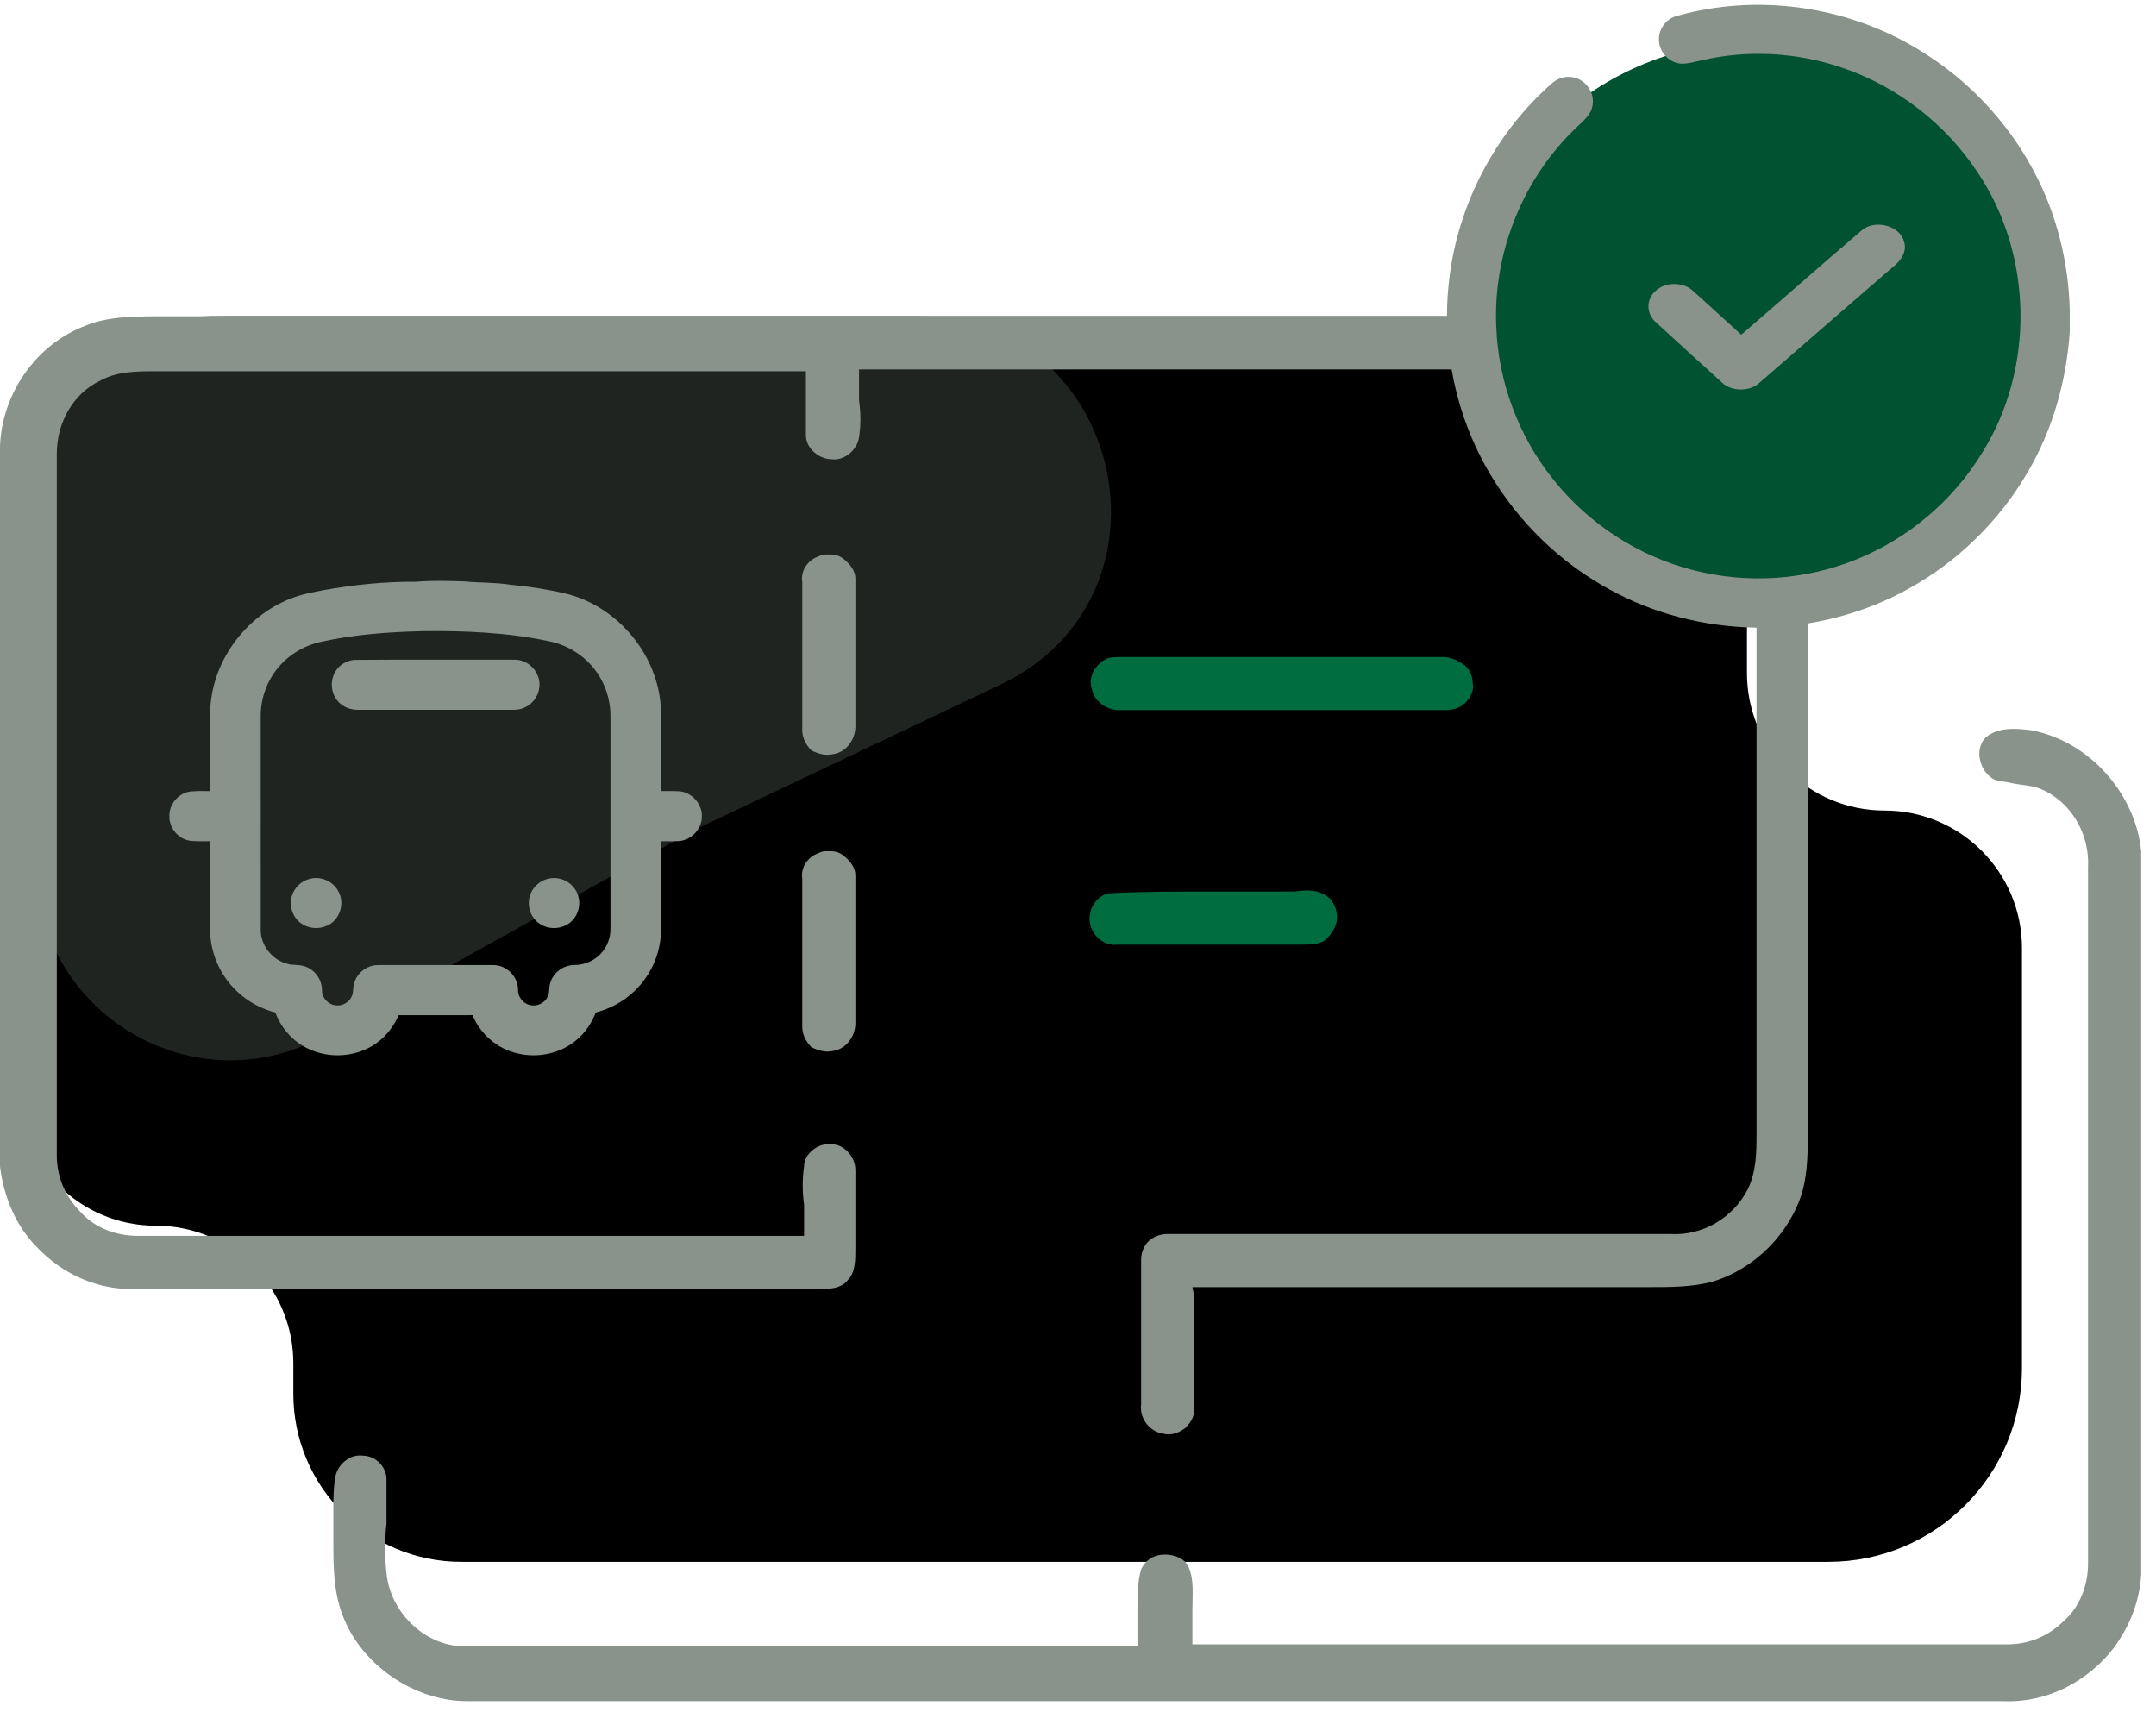 <svg width="136" height="108" viewBox="0 0 136 108" fill="none" xmlns="http://www.w3.org/2000/svg">
<path fill-rule="evenodd" clip-rule="evenodd" d="M110.198 32.16C110.198 25.414 104.73 19.946 97.984 19.946H13.369C6.624 19.946 1.156 25.414 1.156 32.16V68.639C1.156 73.429 5.039 77.312 9.829 77.312V77.312C14.62 77.312 18.503 81.195 18.503 85.986V87.913C18.503 93.767 23.249 98.513 29.103 98.513H115.331C122.077 98.513 127.545 93.045 127.545 86.3V59.797C127.545 55.007 123.661 51.124 118.871 51.124V51.124C114.081 51.124 110.198 47.241 110.198 42.45V32.16Z" fill="black"/>
<path opacity="0.5" d="M2.311 32.16C2.311 25.414 7.779 19.946 14.524 19.946H57.851C70.876 19.946 74.854 37.609 63.087 43.193L43.904 52.297L20.455 65.325C12.315 69.847 2.311 63.961 2.311 54.648V32.16Z" fill="#414942"/>
<path d="M75.216 81.186H102.945C103.292 81.186 103.638 81.186 103.985 81.186C105.371 81.186 106.758 81.186 108.029 80.84C110.686 80.031 112.881 77.836 113.69 75.178C114.037 73.907 114.037 72.636 114.037 71.25C114.037 70.903 114.037 70.672 114.037 70.326V58.541C114.037 49.066 114.037 39.592 114.037 30.118C114.037 28.385 114.037 26.652 113.344 25.15C112.188 22.03 108.953 19.835 105.718 19.951C87.925 19.951 70.248 19.951 52.455 19.951C38.359 19.951 24.379 19.951 10.283 19.951C8.55 19.951 6.817 19.951 5.43 20.528C2.311 21.684 0.116 24.803 0 28.154V73.561C0.231 75.525 1.04 77.373 2.311 78.644C3.928 80.377 6.239 81.417 8.665 81.302H51.877C52.57 81.302 53.148 81.186 53.495 80.724C53.957 80.262 53.957 79.453 53.957 78.76V78.298C53.957 77.605 53.957 76.911 53.957 76.334C53.957 75.525 53.957 74.716 53.957 73.792C53.957 72.983 53.263 72.174 52.455 72.174C51.646 72.059 50.721 72.752 50.721 73.561C50.606 74.369 50.606 75.178 50.721 75.987C50.721 76.449 50.721 76.911 50.721 77.373V77.951H38.012C28.192 77.951 18.486 77.951 8.665 77.951C7.394 77.951 6.008 77.489 5.084 76.449C4.044 75.409 3.582 74.138 3.582 72.867C3.582 58.078 3.582 43.405 3.582 28.616C3.582 26.652 4.622 24.803 6.355 23.994C7.394 23.417 8.665 23.417 9.821 23.417C10.052 23.417 10.283 23.417 10.514 23.417C18.14 23.417 25.765 23.417 33.391 23.417H50.837V23.994C50.837 24.457 50.837 24.919 50.837 25.265C50.837 25.959 50.837 26.767 50.837 27.461C50.837 28.269 51.646 28.963 52.455 28.963C53.263 29.078 54.072 28.385 54.188 27.576C54.303 26.767 54.303 26.074 54.188 25.265C54.188 24.803 54.188 24.341 54.188 23.879V23.301H105.602C107.451 23.186 109.3 24.341 110.224 26.074C110.802 27.23 110.802 28.385 110.802 29.54C110.802 29.771 110.802 30.118 110.802 30.349C110.802 43.867 110.802 57.385 110.802 70.788C110.802 71.019 110.802 71.25 110.802 71.481C110.802 72.636 110.802 73.907 110.224 75.063C109.3 76.796 107.451 77.951 105.371 77.836H93.24C86.77 77.836 80.184 77.836 73.714 77.836H73.598C73.136 77.836 72.674 78.067 72.443 78.298C72.096 78.644 71.981 79.106 71.981 79.453C71.981 82.111 71.981 84.768 71.981 87.425V88.581C71.865 89.505 72.558 90.314 73.367 90.429C73.829 90.545 74.291 90.429 74.754 90.083C75.1 89.736 75.331 89.389 75.331 88.927C75.331 87.541 75.331 86.154 75.331 84.768C75.331 83.728 75.331 82.804 75.331 81.764L75.216 81.186Z" fill="#8A938B"/>
<path d="M52.57 47.564C53.379 47.449 53.957 46.64 53.957 45.831C53.957 44.791 53.957 43.636 53.957 42.596C53.957 40.517 53.957 38.437 53.957 36.473C53.957 36.011 53.61 35.548 53.148 35.202C52.801 34.971 52.57 34.971 52.224 34.971C51.992 34.971 51.877 34.971 51.646 35.086C50.953 35.317 50.49 36.011 50.606 36.704V38.783C50.606 41.21 50.606 43.636 50.606 46.062C50.606 46.525 50.837 46.987 51.184 47.333C51.646 47.564 52.108 47.68 52.57 47.564Z" fill="#8A938B"/>
<path d="M91.045 41.441C87.925 41.441 84.805 41.441 81.802 41.441C78.22 41.441 74.638 41.441 71.056 41.441H70.825C70.479 41.441 70.016 41.441 69.785 41.556C69.092 41.903 68.63 42.712 68.861 43.405C68.977 44.214 69.785 44.791 70.594 44.791C77.526 44.791 84.343 44.791 91.16 44.791C91.622 44.791 92.084 44.676 92.431 44.329C92.778 43.983 93.009 43.521 92.893 43.058C92.893 42.596 92.662 42.134 92.316 41.903C91.969 41.672 91.507 41.441 91.045 41.441Z" fill="#006D41"/>
<path d="M126.399 107.298C129.172 107.414 131.714 106.027 133.332 103.947C134.256 102.676 134.949 101.174 135.065 99.326V53.688C134.718 50.106 131.83 46.756 128.133 46.062C127.208 45.947 126.053 45.831 125.244 46.525C124.897 46.871 124.782 47.449 124.897 47.911C125.013 48.489 125.36 48.951 125.822 49.182C126.168 49.297 126.515 49.297 126.977 49.413C127.555 49.529 128.133 49.529 128.71 49.76C130.674 50.568 131.83 52.648 131.714 54.728C131.714 61.083 131.714 67.437 131.714 73.792C131.714 82.111 131.714 90.429 131.714 98.633C131.714 99.903 131.252 101.29 130.212 102.214C129.172 103.254 127.901 103.716 126.631 103.716C115.192 103.716 103.754 103.716 92.316 103.716H75.216V103.139C75.216 102.676 75.216 102.099 75.216 101.521C75.216 100.597 75.331 99.672 74.985 98.864C74.754 98.286 74.06 98.055 73.483 98.055C72.905 98.055 72.327 98.286 71.981 98.979C71.75 99.788 71.75 100.712 71.75 101.637C71.75 102.214 71.75 102.676 71.75 103.254V103.832H57.654C48.295 103.832 38.821 103.832 29.462 103.832C26.921 103.947 24.61 101.752 24.379 99.21C24.263 98.17 24.263 97.131 24.379 96.091C24.379 95.166 24.379 94.242 24.379 93.318C24.379 92.509 23.686 91.816 22.877 91.816C22.068 91.7 21.259 92.394 21.144 93.202C21.028 93.895 21.028 94.589 21.028 95.282C21.028 95.629 21.028 95.975 21.028 96.322V97.131C21.028 98.748 21.028 100.366 21.606 101.868C22.761 104.987 26.112 107.298 29.462 107.298C29.462 107.298 29.462 107.298 29.578 107.298C48.989 107.298 68.399 107.298 87.809 107.298H126.399Z" fill="#8A938B"/>
<path d="M52.57 66.282C53.379 66.166 53.957 65.357 53.957 64.549C53.957 63.509 53.957 62.469 53.957 61.545C53.957 59.465 53.957 57.27 53.957 55.19C53.957 54.728 53.61 54.266 53.148 53.919C52.801 53.688 52.57 53.688 52.224 53.688C51.992 53.688 51.877 53.688 51.646 53.803C50.953 54.035 50.49 54.728 50.606 55.421V57.847C50.606 60.158 50.606 62.469 50.606 64.78C50.606 65.242 50.837 65.704 51.184 66.051C51.646 66.282 52.108 66.397 52.57 66.282Z" fill="#8A938B"/>
<path d="M80.877 56.23C79.491 56.23 78.104 56.23 76.602 56.23C74.407 56.23 72.096 56.23 69.901 56.345C69.092 56.576 68.63 57.385 68.746 58.194C68.861 59.003 69.67 59.696 70.479 59.581C72.558 59.581 74.522 59.581 76.602 59.581C77.411 59.581 78.104 59.581 78.913 59.581C79.953 59.581 80.993 59.581 82.032 59.581C82.726 59.581 83.419 59.581 83.766 59.118C84.112 58.772 84.343 58.309 84.343 57.847C84.343 57.385 84.112 56.807 83.766 56.576C83.188 56.114 82.495 56.114 81.686 56.23C81.455 56.23 81.108 56.23 80.877 56.23Z" fill="#006D41"/>
<path d="M26.262 36.999C27.267 36.915 28.277 36.945 29.283 36.979C30.249 37.07 31.225 37.033 32.185 37.188C33.362 37.296 34.532 37.481 35.682 37.754C38.86 38.567 41.302 41.592 41.387 44.843C41.398 46.63 41.387 48.417 41.392 50.203C41.863 50.21 42.334 50.192 42.805 50.212C43.407 50.254 43.908 50.77 43.968 51.359V51.562C43.931 52.162 43.424 52.697 42.815 52.745C42.341 52.768 41.867 52.747 41.392 52.754C41.39 54.496 41.392 56.237 41.391 57.978C41.389 58.415 41.407 58.853 41.347 59.287C41.197 60.419 40.647 61.493 39.817 62.285C39.138 62.94 38.272 63.398 37.348 63.604C37.071 64.44 36.521 65.194 35.762 65.661C34.815 66.257 33.606 66.412 32.532 66.097C31.364 65.776 30.412 64.853 30.015 63.725C28.322 63.725 26.629 63.723 24.935 63.726C24.633 64.557 24.051 65.295 23.272 65.736C22.273 66.314 21.016 66.413 19.932 66.021C18.825 65.639 17.953 64.708 17.605 63.605C16.668 63.394 15.789 62.927 15.106 62.257C14.143 61.327 13.569 60.011 13.562 58.678C13.559 56.704 13.561 54.729 13.561 52.755C13.051 52.74 12.538 52.785 12.031 52.727C11.48 52.647 11.053 52.168 10.992 51.627V51.37C11.03 50.803 11.483 50.298 12.057 50.226C12.556 50.177 13.06 50.217 13.56 50.203C13.563 48.438 13.557 46.673 13.563 44.907C13.625 41.921 15.669 39.109 18.472 38.032C19.087 37.783 19.744 37.667 20.392 37.537C22.328 37.186 24.293 36.983 26.262 36.999ZM26.595 39.506C24.43 39.559 22.257 39.721 20.14 40.193C18.98 40.455 17.913 41.12 17.193 42.061C16.494 42.958 16.127 44.094 16.138 45.225C16.139 49.709 16.135 54.192 16.14 58.676C16.145 59.772 16.954 60.795 18.021 61.077C18.432 61.219 18.893 61.101 19.285 61.305C19.742 61.52 20.022 62.015 20.007 62.51C20.02 63.123 20.547 63.667 21.162 63.716C21.719 63.782 22.287 63.437 22.487 62.92C22.621 62.629 22.539 62.294 22.662 62.001C22.84 61.514 23.343 61.165 23.867 61.175C26.275 61.174 28.683 61.174 31.091 61.175C31.775 61.159 32.383 61.765 32.372 62.44C32.358 63.056 32.852 63.628 33.469 63.709C34.059 63.808 34.68 63.438 34.872 62.878C34.985 62.599 34.912 62.283 35.03 62.005C35.205 61.515 35.709 61.168 36.235 61.173C36.96 61.174 37.677 60.858 38.157 60.319C38.593 59.84 38.828 59.195 38.814 58.551C38.814 54.088 38.814 49.625 38.814 45.162C38.815 44.068 38.464 42.974 37.8 42.098C37.051 41.09 35.911 40.386 34.674 40.142C32.023 39.582 29.298 39.47 26.595 39.506Z" fill="#8A938B"/>
<path d="M22.342 41.929C25.708 41.897 29.076 41.923 32.443 41.915C33.178 41.894 33.815 42.599 33.717 43.32C33.673 43.794 33.334 44.224 32.881 44.384C32.638 44.479 32.372 44.465 32.117 44.466C28.94 44.464 25.764 44.466 22.588 44.465C22.214 44.468 21.825 44.341 21.569 44.061C21.148 43.613 21.124 42.863 21.508 42.385C21.708 42.128 22.02 41.971 22.342 41.929Z" fill="#8A938B"/>
<path d="M19.649 55.721C20.213 55.582 20.844 55.879 21.092 56.398C21.404 56.992 21.145 57.822 20.519 58.102C20.079 58.312 19.516 58.264 19.131 57.962C18.674 57.613 18.524 56.938 18.77 56.427C18.933 56.074 19.267 55.805 19.649 55.721Z" fill="#8A938B"/>
<path d="M34.658 55.721C35.009 55.64 35.394 55.712 35.688 55.919C36.062 56.174 36.282 56.639 36.227 57.087C36.192 57.421 36.034 57.749 35.764 57.958C35.316 58.31 34.631 58.322 34.171 57.984C33.706 57.652 33.537 56.988 33.761 56.471C33.916 56.098 34.26 55.81 34.658 55.721Z" fill="#8A938B"/>
<path d="M26.262 36.999C27.267 36.915 28.277 36.945 29.283 36.979C30.249 37.07 31.225 37.033 32.185 37.188C33.362 37.296 34.532 37.481 35.682 37.754C38.86 38.567 41.302 41.592 41.387 44.843C41.398 46.63 41.387 48.417 41.392 50.203C41.863 50.21 42.334 50.192 42.805 50.212C43.407 50.254 43.908 50.77 43.968 51.359V51.562C43.931 52.162 43.424 52.697 42.815 52.745C42.341 52.768 41.867 52.747 41.392 52.754C41.39 54.496 41.392 56.237 41.391 57.978C41.389 58.415 41.407 58.853 41.347 59.287C41.197 60.419 40.647 61.493 39.817 62.285C39.138 62.94 38.272 63.398 37.348 63.604C37.071 64.44 36.521 65.194 35.762 65.661C34.815 66.257 33.606 66.412 32.532 66.097C31.364 65.776 30.412 64.853 30.015 63.725C28.322 63.725 26.629 63.723 24.935 63.726C24.633 64.557 24.051 65.295 23.272 65.736C22.273 66.314 21.016 66.413 19.932 66.021C18.825 65.639 17.953 64.708 17.605 63.605C16.668 63.394 15.789 62.927 15.106 62.257C14.143 61.327 13.569 60.011 13.562 58.678C13.559 56.704 13.561 54.729 13.561 52.755C13.051 52.74 12.538 52.785 12.031 52.727C11.48 52.647 11.053 52.168 10.992 51.627V51.37C11.03 50.803 11.483 50.298 12.057 50.226C12.556 50.177 13.06 50.217 13.56 50.203C13.563 48.438 13.557 46.673 13.563 44.907C13.625 41.921 15.669 39.109 18.472 38.032C19.087 37.783 19.744 37.667 20.392 37.537C22.328 37.186 24.293 36.983 26.262 36.999ZM26.595 39.506C24.43 39.559 22.257 39.721 20.14 40.193C18.98 40.455 17.913 41.12 17.193 42.061C16.494 42.958 16.127 44.094 16.138 45.225C16.139 49.709 16.135 54.192 16.14 58.676C16.145 59.772 16.954 60.795 18.021 61.077C18.432 61.219 18.893 61.101 19.285 61.305C19.742 61.52 20.022 62.015 20.007 62.51C20.02 63.123 20.547 63.667 21.162 63.716C21.719 63.782 22.287 63.437 22.487 62.92C22.621 62.629 22.539 62.294 22.662 62.001C22.84 61.514 23.343 61.165 23.867 61.175C26.275 61.174 28.683 61.174 31.091 61.175C31.775 61.159 32.383 61.765 32.372 62.44C32.358 63.056 32.852 63.628 33.469 63.709C34.059 63.808 34.68 63.438 34.872 62.878C34.985 62.599 34.912 62.283 35.03 62.005C35.205 61.515 35.709 61.168 36.235 61.173C36.96 61.174 37.677 60.858 38.157 60.319C38.593 59.84 38.828 59.195 38.814 58.551C38.814 54.088 38.814 49.625 38.814 45.162C38.815 44.068 38.464 42.974 37.8 42.098C37.051 41.09 35.911 40.386 34.674 40.142C32.023 39.582 29.298 39.47 26.595 39.506Z" stroke="#8A938B" stroke-width="0.611"/>
<path d="M22.342 41.929C25.708 41.897 29.076 41.923 32.443 41.915C33.178 41.894 33.815 42.599 33.717 43.32C33.673 43.794 33.334 44.224 32.881 44.384C32.638 44.479 32.372 44.465 32.117 44.466C28.94 44.464 25.764 44.466 22.588 44.465C22.214 44.468 21.825 44.341 21.569 44.061C21.148 43.613 21.124 42.863 21.508 42.385C21.708 42.128 22.02 41.971 22.342 41.929Z" stroke="#8A938B" stroke-width="0.611"/>
<path d="M19.649 55.721C20.213 55.582 20.844 55.879 21.092 56.398C21.404 56.992 21.145 57.822 20.519 58.102C20.079 58.312 19.516 58.264 19.131 57.962C18.674 57.613 18.524 56.938 18.77 56.427C18.933 56.074 19.267 55.805 19.649 55.721Z" stroke="#8A938B" stroke-width="0.611"/>
<path d="M34.658 55.721C35.009 55.64 35.394 55.712 35.688 55.919C36.062 56.174 36.282 56.639 36.227 57.087C36.192 57.421 36.034 57.749 35.764 57.958C35.316 58.31 34.631 58.322 34.171 57.984C33.706 57.652 33.537 56.988 33.761 56.471C33.916 56.098 34.26 55.81 34.658 55.721Z" stroke="#8A938B" stroke-width="0.611"/>
<ellipse cx="110.917" cy="20.524" rx="18.486" ry="17.909" fill="#005230"/>
<path d="M117.442 14.526C118.279 13.808 119.858 14.241 120.101 15.231C120.318 15.859 119.904 16.466 119.374 16.863C116.578 19.278 113.8 21.709 111.006 24.126C110.386 24.72 109.209 24.716 108.602 24.109C107.223 22.86 105.849 21.605 104.478 20.351C103.856 19.842 103.813 18.918 104.403 18.379C104.99 17.779 106.156 17.754 106.774 18.332C107.809 19.247 108.811 20.189 109.837 21.111C112.383 18.926 114.888 16.704 117.442 14.526Z" fill="#8A938B"/>
<path d="M105.742 1.016C110.837 -0.437 116.504 0.371 121.022 3.126C124.056 4.955 126.592 7.607 128.259 10.734C129.711 13.431 130.478 16.472 130.559 19.53V20.961C130.336 24.071 129.472 27.151 127.871 29.841C126.084 32.897 123.456 35.454 120.352 37.157C117.533 38.722 114.322 39.526 111.105 39.588H110.69C107.52 39.521 104.359 38.733 101.575 37.204C98.454 35.518 95.81 32.967 94.005 29.915C91.827 26.265 90.908 21.89 91.41 17.672C91.948 12.944 94.284 8.448 97.849 5.294C98.208 4.963 98.703 4.774 99.194 4.87C100.002 4.988 100.609 5.83 100.457 6.636C100.383 7.227 99.886 7.609 99.489 7.997C96.082 11.199 94.181 15.915 94.382 20.582C94.504 24.088 95.798 27.535 97.998 30.266C100.223 33.049 103.364 35.097 106.826 35.965C110.184 36.833 113.82 36.605 117.041 35.307C120.323 34.003 123.159 31.614 125.006 28.604C128.373 23.282 128.257 16.025 124.711 10.819C122.704 7.796 119.681 5.461 116.247 4.285C113.385 3.298 110.246 3.12 107.295 3.812C106.9 3.898 106.507 4.017 106.097 4.017C105.363 3.999 104.72 3.37 104.655 2.644C104.564 1.934 105.043 1.197 105.742 1.016Z" fill="#8A938B"/>
</svg>
